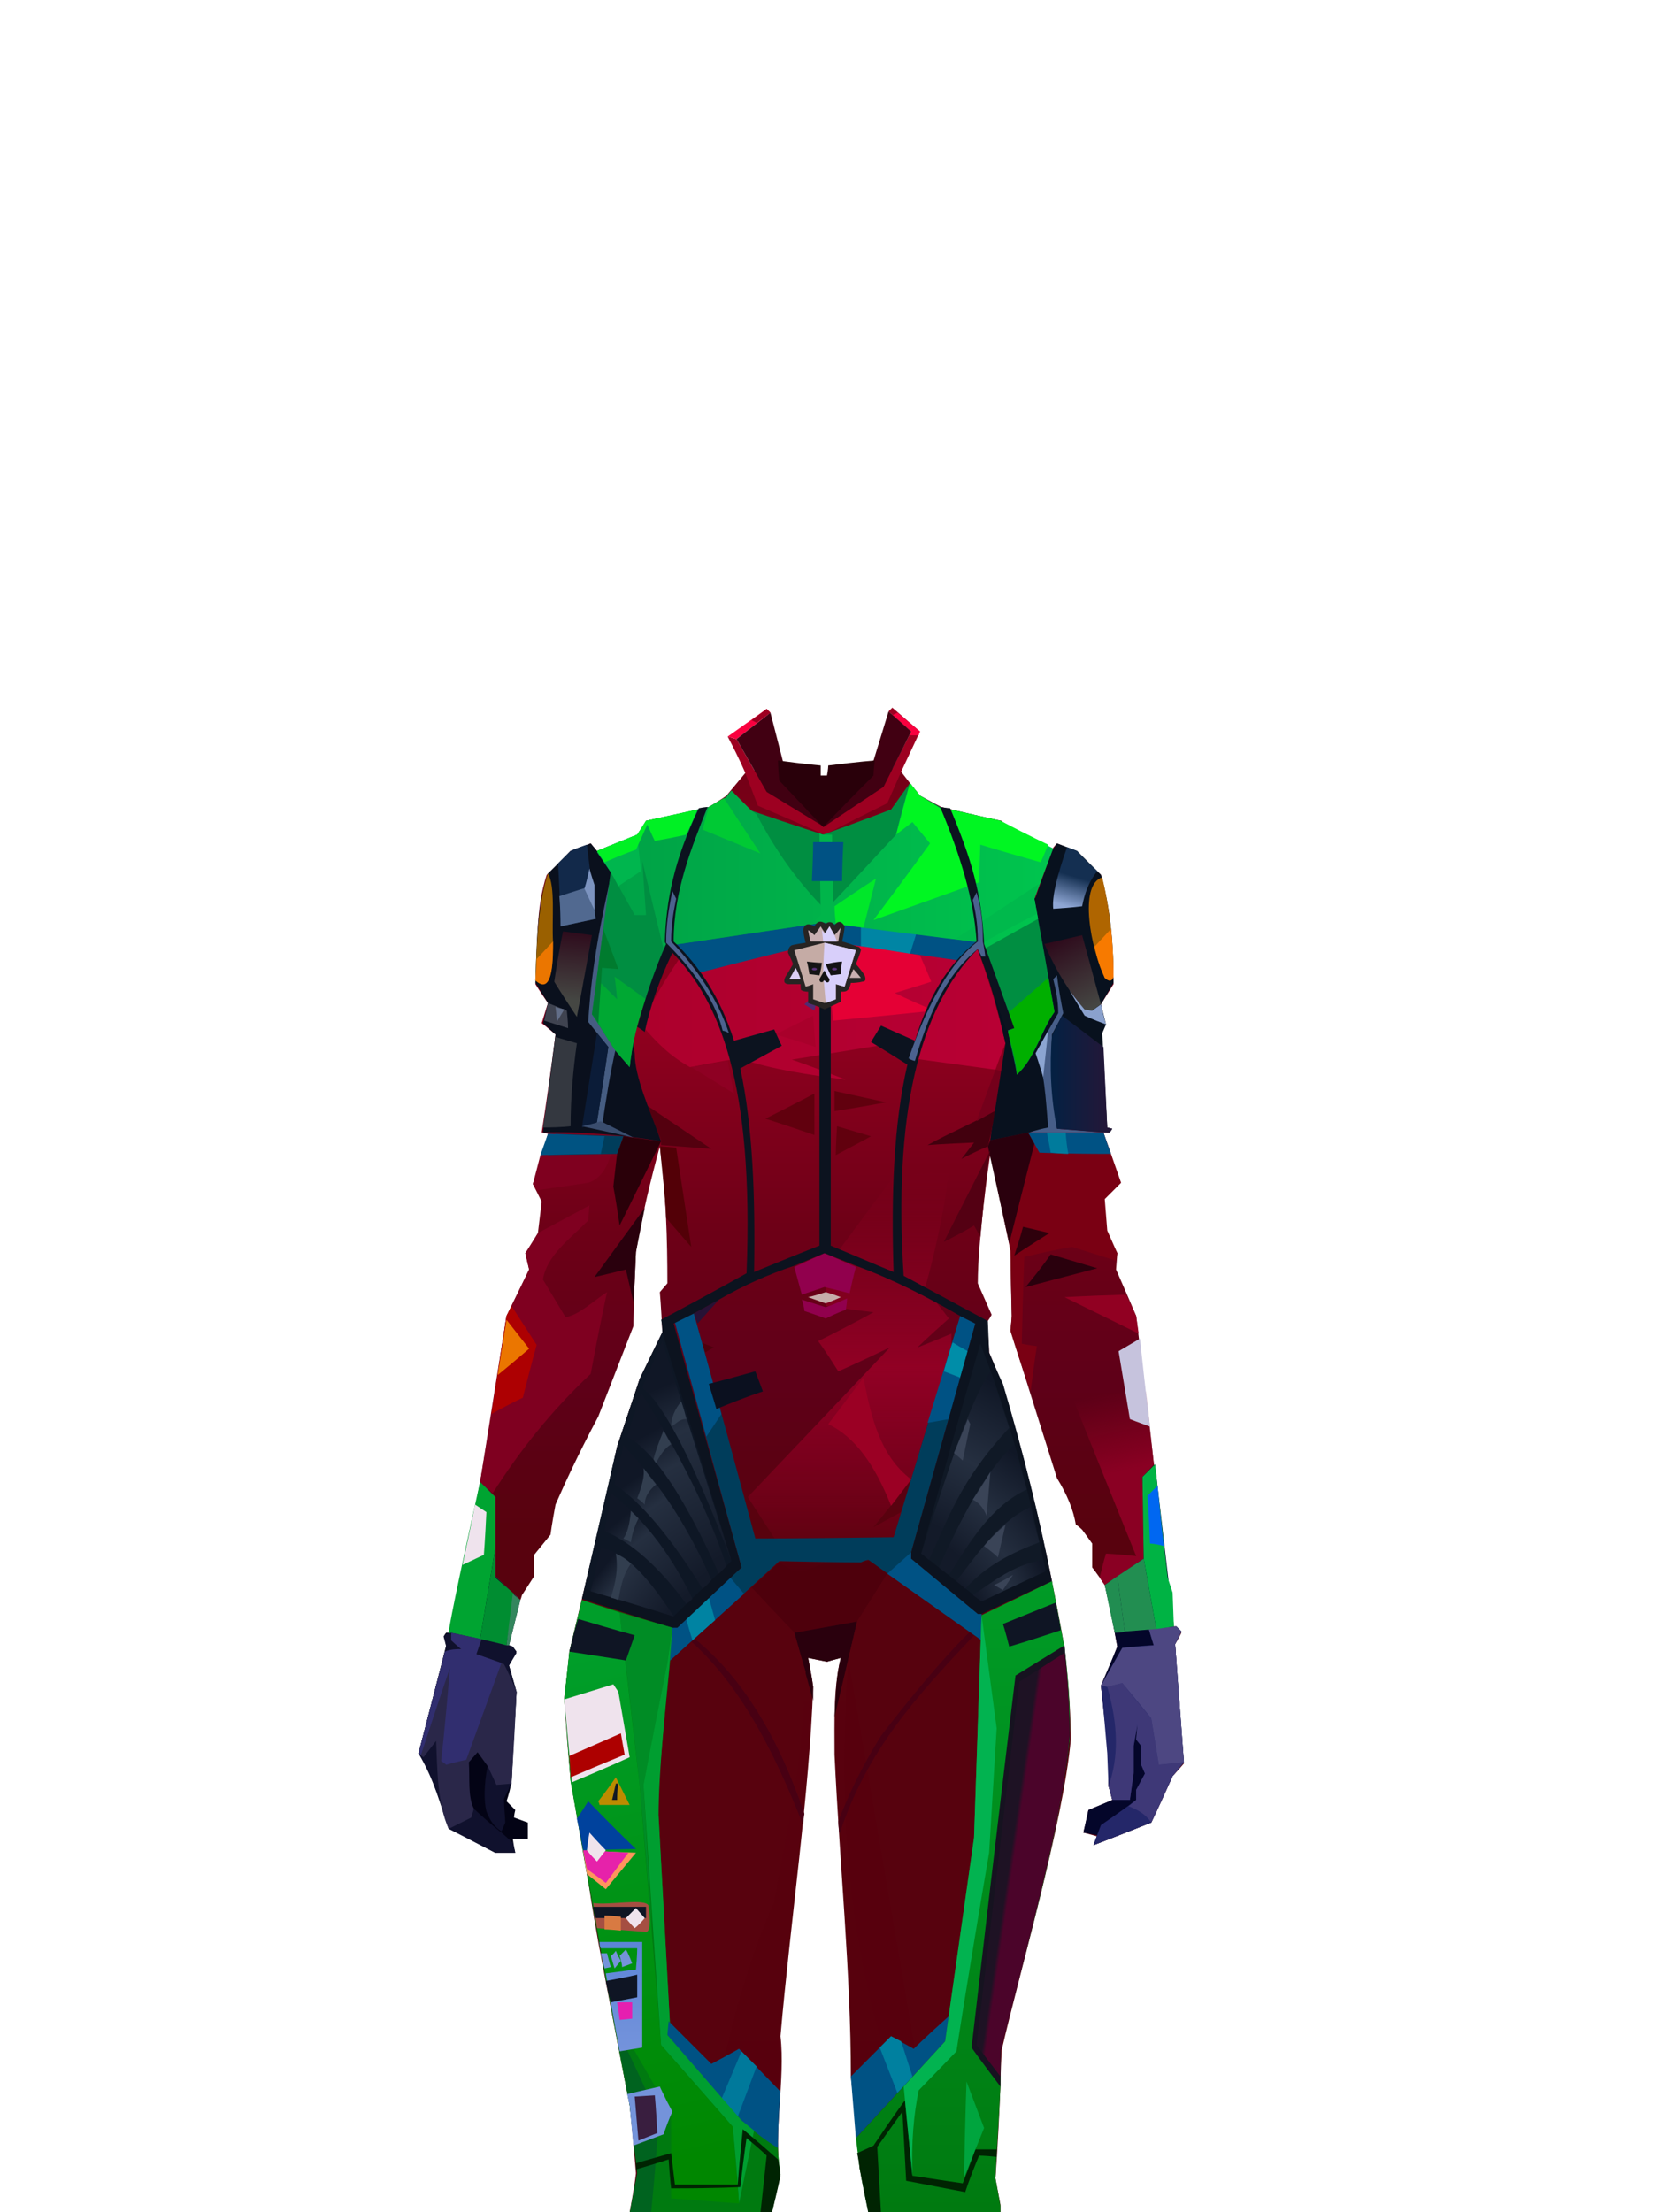 <?xml version="1.0" encoding="UTF-8"?><svg width="1320px" height="1760px" viewBox="0 0 1320 1760" version="1.1" xmlns="http://www.w3.org/2000/svg" xmlns:xlink="http://www.w3.org/1999/xlink"><defs><linearGradient x1="50%" y1="0%" x2="50%" y2="100%" id="id-49425"><stop stop-color="#730016" offset="0%"></stop><stop stop-color="#90001F" offset="18%"></stop><stop stop-color="#6E0017" offset="32%"></stop><stop stop-color="#5E0018" offset="43%"></stop><stop stop-color="#58020E" offset="53%"></stop><stop stop-color="#57000D" offset="100%"></stop></linearGradient><linearGradient x1="100%" y1="50%" x2="0%" y2="50%" id="id-49426"><stop stop-color="#B80034" offset="0%"></stop><stop stop-color="#AD002C" offset="100%"></stop></linearGradient><linearGradient x1="50%" y1="0%" x2="54%" y2="42%" id="id-49427"><stop stop-color="#8A0023" offset="0%" stop-opacity="0"></stop><stop stop-color="#8A0023" offset="100%"></stop></linearGradient><linearGradient x1="50%" y1="0%" x2="50%" y2="100%" id="id-49428"><stop stop-color="#900021" offset="0%" stop-opacity="0"></stop><stop stop-color="#910024" offset="49%"></stop><stop stop-color="#910023" offset="100%" stop-opacity="0"></stop></linearGradient><linearGradient x1="50%" y1="50%" x2="50%" y2="50%" id="id-49429"><stop stop-color="#830048" offset="0%"></stop><stop stop-color="#9E0053" offset="100%"></stop></linearGradient><linearGradient x1="50%" y1="50%" x2="50%" y2="50%" id="id-49430"><stop stop-color="#9E0053" offset="0%"></stop><stop stop-color="#830048" offset="100%"></stop></linearGradient><linearGradient x1="100%" y1="50%" x2="0%" y2="50%" id="id-49431"><stop stop-color="#261637" offset="0%"></stop><stop stop-color="#032143" offset="100%"></stop></linearGradient><linearGradient x1="40%" y1="0%" x2="79%" y2="100%" id="id-49432"><stop stop-color="#2E0B1C" offset="0%"></stop><stop stop-color="#454743" offset="100%"></stop></linearGradient><linearGradient x1="61%" y1="50%" x2="50%" y2="100%" id="id-49433"><stop stop-color="#142F51" offset="0%"></stop><stop stop-color="#8EA6D4" offset="100%"></stop></linearGradient><linearGradient x1="50%" y1="0%" x2="47%" y2="81%" id="id-49434"><stop stop-color="#2E0B1C" offset="0%"></stop><stop stop-color="#454743" offset="100%"></stop></linearGradient><linearGradient x1="100%" y1="50%" x2="0%" y2="50%" id="id-49435"><stop stop-color="#00C54E" offset="0%"></stop><stop stop-color="#00A046" offset="100%"></stop></linearGradient><linearGradient x1="15%" y1="28%" x2="100%" y2="83%" id="id-49436"><stop stop-color="#101726" offset="0%"></stop><stop stop-color="#252F40" offset="28%"></stop><stop stop-color="#131A29" offset="100%"></stop></linearGradient><linearGradient x1="28%" y1="17%" x2="82%" y2="100%" id="id-49437"><stop stop-color="#101726" offset="0%"></stop><stop stop-color="#252F40" offset="28%"></stop><stop stop-color="#131A29" offset="100%"></stop></linearGradient><linearGradient x1="34%" y1="17%" x2="73%" y2="100%" id="id-49438"><stop stop-color="#101726" offset="0%"></stop><stop stop-color="#252F40" offset="28%"></stop><stop stop-color="#131A29" offset="100%"></stop></linearGradient><linearGradient x1="40%" y1="17%" x2="65%" y2="100%" id="id-49439"><stop stop-color="#101726" offset="0%"></stop><stop stop-color="#252F40" offset="28%"></stop><stop stop-color="#131A29" offset="100%"></stop></linearGradient><linearGradient x1="44%" y1="17%" x2="58%" y2="100%" id="id-49440"><stop stop-color="#101726" offset="0%"></stop><stop stop-color="#252F40" offset="28%"></stop><stop stop-color="#131A29" offset="100%"></stop></linearGradient><linearGradient x1="100%" y1="34%" x2="0%" y2="62%" id="id-49441"><stop stop-color="#101726" offset="0%"></stop><stop stop-color="#252F40" offset="53%"></stop><stop stop-color="#131A29" offset="100%"></stop></linearGradient><linearGradient x1="100%" y1="0%" x2="0%" y2="88%" id="id-49442"><stop stop-color="#101726" offset="0%"></stop><stop stop-color="#252F40" offset="53%"></stop><stop stop-color="#131A29" offset="100%"></stop></linearGradient><linearGradient x1="73%" y1="0%" x2="27%" y2="88%" id="id-49443"><stop stop-color="#101726" offset="0%"></stop><stop stop-color="#252F40" offset="53%"></stop><stop stop-color="#131A29" offset="100%"></stop></linearGradient><linearGradient x1="61%" y1="0%" x2="39%" y2="88%" id="id-49444"><stop stop-color="#101726" offset="0%"></stop><stop stop-color="#252F40" offset="53%"></stop><stop stop-color="#131A29" offset="100%"></stop></linearGradient><linearGradient x1="47%" y1="6%" x2="53%" y2="94%" id="id-49445"><stop stop-color="#009E2A" offset="0%"></stop><stop stop-color="#008700" offset="100%"></stop></linearGradient><linearGradient x1="50%" y1="0%" x2="50%" y2="100%" id="id-49446"><stop stop-color="#5C85D8" offset="0%"></stop><stop stop-color="#7493DB" offset="100%"></stop></linearGradient><linearGradient x1="50%" y1="0%" x2="50%" y2="100%" id="id-49447"><stop stop-color="#009B26" offset="0%"></stop><stop stop-color="#007A10" offset="100%"></stop></linearGradient><linearGradient x1="52%" y1="31%" x2="49%" y2="29%" id="id-49448"><stop stop-color="#4B042A" offset="0%"></stop><stop stop-color="#1E1224" offset="100%"></stop></linearGradient></defs><g transform=" translate(333,563)" id="id-49449"><g id="id-49450"><path d=" M 281,1197 C 206,1197 168,1197 168,1197 C 172,1176 173,1166 173,1166 C 170,1130 168,1112 168,1112 C 151,1025 143,982 143,982 C 138,954 136,940 136,940 C 126,882 121,853 121,853 C 117,810 116,788 116,788 C 119,763 120,751 120,751 L 130,709 L 148,634 L 158,588 L 176,534 L 194,497 C 193,476 192,465 192,465 L 198,458 C 198,423 197,387 192,349 C 185,375 178,403 173,433 C 171,472 171,492 171,492 L 143,564 C 127,594 116,618 109,634 C 106,650 105,658 105,658 C 96,669 92,674 92,674 C 92,686 92,691 92,691 L 83,705 C 82,706 82,708 81,710 C 68,698 61,691 61,691 C 61,649 61,628 61,628 C 53,620 49,616 49,616 C 55,580 58,563 58,563 C 66,510 70,484 70,484 C 82,460 88,447 88,447 C 86,439 85,434 85,434 C 92,424 95,418 95,418 C 97,401 98,393 98,393 C 93,383 91,379 91,379 C 99,353 103,339 103,339 C 100,338 98,338 98,338 C 106,286 109,260 109,260 C 102,254 98,251 98,251 C 101,241 103,235 103,235 C 96,225 93,220 93,220 C 95,190 93,160 102,133 C 115,121 121,114 121,114 C 132,110 137,108 137,108 C 140,112 142,114 142,114 C 164,105 175,101 175,101 C 179,94 181,90 181,90 C 215,83 231,79 231,79 C 241,73 245,70 245,70 C 255,58 260,52 260,52 C 280,46 290,43 290,43 L 321,73 C 349,52 362,42 362,42 C 377,48 384,51 384,51 C 394,64 399,70 399,70 C 410,76 416,79 416,79 C 448,87 464,90 464,90 C 468,97 470,101 470,101 C 492,110 503,114 503,114 C 506,110 508,108 508,108 C 518,112 524,115 524,115 C 536,127 543,133 543,133 C 550,161 551,188 553,216 C 553,218 553,220 553,220 C 546,231 543,236 543,236 C 545,247 546,252 546,252 C 539,257 536,259 536,259 C 543,309 547,334 547,334 C 549,335 550,336 550,336 C 549,337 549,338 549,338 L 545,338 C 549,365 551,378 551,378 C 547,386 544,391 544,391 C 546,408 546,416 546,416 C 553,428 556,434 556,434 L 555,447 C 566,472 571,484 571,484 C 586,606 594,679 597,703 C 600,722 601,731 601,731 C 602,731 603,731 603,731 C 605,734 607,736 607,736 C 604,742 602,745 602,745 C 606,808 609,840 609,840 C 603,847 600,850 600,850 C 589,875 583,887 583,887 C 553,899 537,905 537,905 C 539,900 540,898 540,898 C 533,896 529,895 529,895 C 532,883 533,877 533,877 C 546,872 552,869 552,869 C 550,861 549,858 549,858 C 549,841 549,832 549,832 C 545,796 543,778 543,778 C 552,758 556,747 556,747 C 550,714 546,698 546,698 C 540,689 536,684 536,684 C 536,672 536,665 536,665 C 531,658 528,654 528,654 C 525,651 523,650 523,650 C 521,638 516,626 508,613 C 483,534 471,495 471,495 C 472,487 472,484 472,484 C 471,449 471,432 471,432 C 460,380 455,355 455,355 C 454,360 445,424 445,458 C 452,474 456,483 456,483 C 454,487 452,489 452,489 C 454,505 454,513 454,513 C 461,530 465,539 465,539 C 480,589 493,641 504,695 C 511,730 514,748 514,748 C 518,781 519,806 519,821 C 513,887 478,1007 464,1068 C 463,1087 463,1097 463,1097 C 461,1146 459,1170 459,1170 L 463,1191 C 463,1195 463,1197 463,1197 C 394,1198 359,1198 359,1198 C 354,1174 351,1162 351,1162 C 347,1113 344,1089 344,1089 C 344,1007 335,919 331,833 C 331,807 330,780 336,756 C 328,758 325,759 325,759 C 315,757 310,756 310,756 C 313,771 314,779 314,779 C 311,864 296,965 288,1057 C 292,1091 282,1135 288,1167 L 281,1197 Z" fill="url(#id-49425)" id="id-49451"></path><path d=" M 178,253 C 190,267 200,277 216,286 C 242,281 255,279 255,279 C 282,288 310,292 340,296 C 312,285 297,280 297,280 C 359,270 390,265 390,265 C 392,274 393,279 393,279 C 437,285 459,288 459,288 C 464,274 467,267 467,267 C 461,242 454,217 445,193 C 363,178 323,171 323,171 L 208,199 C 191,224 181,243 178,253 Z" fill="url(#id-49426)" id="id-49452"></path><path d=" M 223,211 L 205,188 C 283,176 323,170 323,170 C 403,181 444,186 444,186 C 434,196 429,201 429,201 L 323,186 C 257,202 223,211 223,211 Z" fill="#005284" id="id-49453"></path><path d=" M 352,190 C 352,180 352,174 352,174 C 381,178 396,180 396,180 L 391,196 C 365,192 352,190 352,190 Z" fill="#0085A4" id="id-49454"></path><path d=" M 316,270 C 295,263 284,260 284,260 L 314,245 C 315,261 316,270 316,270 Z" fill="#A9002B" id="id-49455"></path><path d=" M 315,241 C 310,238 307,236 307,236 L 319,225 C 316,236 315,241 315,241 Z" fill="#512A71" id="id-49456"></path><path d=" M 330,249 C 383,244 410,241 410,241 C 389,232 379,227 379,227 C 399,221 408,218 408,218 L 399,197 C 374,193 349,189 323,186 C 328,228 330,249 330,249 Z" fill="#E50035" id="id-49457"></path><path d=" M 276,327 C 302,314 315,307 315,307 L 315,340 C 289,331 276,327 276,327 Z" fill="#61000E" id="id-49458"></path><path d=" M 332,356 C 351,346 360,341 360,341 L 333,333 C 332,348 332,356 332,356 Z" fill="#61000E" id="id-49459"></path><path d=" M 331,321 C 331,310 331,305 331,305 L 372,314 C 345,319 331,321 331,321 Z" fill="#61000E" id="id-49460"></path><path d=" M 193,348 C 219,350 233,351 233,351 L 181,316 L 193,344 C 193,347 193,348 193,348 Z" fill="#54000F" id="id-49461"></path><path d=" M 197,406 C 210,421 217,429 217,429 L 205,350 L 192,349 C 195,379 197,398 197,406 Z" fill="#530007" id="id-49462"></path><path d=" M 49,616 L 61,628 L 61,691 L 81,710 L 72,746 L 75,747 L 78,751 C 74,758 72,762 72,762 C 76,776 78,783 78,783 C 75,831 74,855 74,855 C 72,865 70,870 70,870 C 75,875 77,877 77,877 C 76,881 76,883 76,883 C 84,886 87,887 87,887 C 87,896 87,900 87,900 C 79,900 75,900 75,900 C 76,907 77,911 77,911 C 66,911 61,911 61,911 C 36,898 24,891 24,891 C 17,870 10,846 0,832 C 15,774 22,746 22,746 C 21,741 20,739 20,739 C 21,737 22,736 22,736 L 26,736 L 49,616 Z" fill="#030315" id="id-49463"></path><path d=" M 59,625 C 80,592 105,560 137,530 C 145,487 150,465 150,465 C 139,472 128,483 117,485 C 105,465 99,455 99,455 C 102,436 120,423 135,408 L 136,396 L 95,418 L 85,434 L 88,447 L 70,484 L 49,616 C 56,622 59,625 59,625 Z" fill="#7F0020" id="id-49464"></path><path d=" M 58,562 C 74,553 83,549 83,549 C 90,521 94,507 94,507 L 74,476 L 70,484 L 58,562 Z" fill="#AD0002" id="id-49465"></path><path d=" M 63,531 C 80,517 88,510 88,510 L 70,487 L 63,531 Z" fill="#EB7600" id="id-49466"></path><path d=" M 171,473 C 167,456 165,447 165,447 C 149,451 140,453 140,453 L 180,398 L 173,433 C 172,460 171,473 171,473 Z" fill="#2A000D" id="id-49467"></path><path d=" M 160,412 C 157,391 155,381 155,381 C 157,363 158,355 158,355 L 163,341 L 193,345 C 171,390 160,412 160,412 Z" fill="#2A0009" id="id-49468"></path><path d=" M 94,384 C 121,380 135,378 135,378 C 144,375 150,367 153,355 L 97,356 L 91,379 C 93,382 94,384 94,384 Z" fill="#7F001F" id="id-49469"></path><polygon points="103 356 109 339 163 341 158 355" fill="#003D5B" id="id-49470"></polygon><path d=" M 97,356 C 129,355 145,355 145,355 L 148,341 L 103,339 C 99,350 97,356 97,356 Z" fill="#005382" id="id-49471"></path><path d=" M 542,692 C 545,679 547,673 547,673 C 563,674 571,675 571,675 C 537,591 520,548 520,548 L 579,544 L 585,602 L 576,612 L 577,677 L 546,698 C 543,694 542,692 542,692 Z" fill="url(#id-49427)" id="id-49472"></path><path d=" M 487,544 C 490,520 492,508 492,508 C 484,507 480,506 480,506 C 481,460 482,437 482,437 C 507,431 520,429 520,429 L 555,440 L 556,434 L 548,416 L 546,391 L 559,378 C 550,352 545,338 545,338 C 510,338 492,338 492,338 L 470,426 L 471,432 L 472,484 L 471,496 C 481,528 487,544 487,544 Z" fill="#7A0013" id="id-49473"></path><path d=" M 483,461 C 497,444 503,435 503,435 L 540,446 C 502,456 483,461 483,461 Z" fill="#2A000D" id="id-49474"></path><path d=" M 474,436 C 479,421 481,413 481,413 L 502,418 C 483,430 474,436 474,436 Z" fill="#2E000C" id="id-49475"></path><path d=" M 563,467 C 530,468 514,469 514,469 L 573,498 L 571,484 C 566,473 563,467 563,467 Z" fill="#910022" id="id-49476"></path><path d=" M 582,572 C 571,568 566,566 566,566 C 560,530 557,512 557,512 L 574,502 C 579,549 582,572 582,572 Z" fill="#C6C3DD" id="id-49477"></path><path d=" M 551,355 C 513,355 494,354 494,354 L 485,338 L 545,338 C 549,350 551,355 551,355 Z" fill="#005284" id="id-49478"></path><path d=" M 517,355 C 515,344 515,338 515,338 C 505,338 500,338 500,338 L 503,354 C 512,355 517,355 517,355 Z" fill="#007B9C" id="id-49479"></path><polygon points="470 426 453 349 455 344 485 338 490 347" fill="#2A000D" id="id-49480"></polygon><path d=" M 455,344 C 456,335 457,331 457,331 C 463,319 470,310 473,291 C 469,275 467,267 467,267 C 466,262 465,259 465,259 L 469,257 C 472,269 475,281 476,292 C 481,288 485,282 490,274 L 491,276 C 496,285 500,305 501,335 C 470,341 455,344 455,344 Z" fill="#09101D" id="id-49481"></path><path d=" M 349,727 L 373,689 L 359,678 L 352,680 C 309,680 288,679 288,679 L 265,700 L 299,736 L 349,727 Z" fill="#4E000C" id="id-49482"></path><path d=" M 453,349 C 439,355 432,359 432,359 C 439,350 442,346 442,346 C 417,347 405,348 405,348 C 425,337 449,327 465,317 L 457,331 C 455,340 454,346 453,349 Z" fill="#42000E" id="id-49483"></path><path d=" M 335,431 C 364,392 378,373 378,373 C 407,370 422,369 422,369 C 418,402 411,433 403,462 C 416,478 422,486 422,486 C 405,501 397,509 397,509 C 415,502 424,498 424,498 C 424,506 424,509 424,509 C 402,579 392,614 392,614 C 372,640 362,652 362,652 L 384,640 C 380,653 378,660 378,660 L 301,689 C 292,683 287,680 287,680 C 285,668 284,662 284,662 C 269,639 262,628 262,628 C 337,549 375,509 375,509 C 348,522 334,528 334,528 C 324,512 318,504 318,504 C 348,489 362,481 362,481 C 337,478 324,476 324,476 L 324,435 C 331,432 335,431 335,431 Z" fill="url(#id-49428)" id="id-49484"></path><path d=" M 326,570 L 354,533 C 360,564 367,595 392,614 L 376,635 C 363,602 347,580 326,570 Z" fill="#9B0024" id="id-49485"></path><path d=" M 228,513 C 233,510 235,509 235,509 L 225,505 C 227,510 228,513 228,513 Z" fill="#4F000D" id="id-49486"></path><path d=" M 305,467 C 317,463 323,461 323,461 C 336,464 343,466 343,466 C 346,452 348,445 348,445 C 332,438 323,434 323,434 L 299,445 C 303,460 305,467 305,467 Z" fill="url(#id-49429)" id="id-49487"></path><path d=" M 222,490 L 239,471 L 219,482 C 221,487 222,490 222,490 Z" fill="#271235" id="id-49488"></path><path d=" M 307,480 C 319,484 324,486 324,486 C 334,481 340,479 340,479 C 341,473 341,470 341,470 C 330,475 324,477 324,477 L 305,471 C 307,477 307,480 307,480 Z" fill="url(#id-49430)" id="id-49489"></path><path d=" M 336,469 C 328,466 324,465 324,465 C 315,468 310,469 310,469 L 324,474 C 332,471 336,469 336,469 Z" fill="#C6ADAA" id="id-49490"></path><path d=" M 217,286 C 240,300 251,307 251,307 L 246,281 C 227,284 217,286 217,286 Z" fill="#8E0023" id="id-49491"></path><path d=" M 455,352 C 430,401 418,425 418,425 C 434,417 442,412 442,412 L 447,421 C 451,378 454,355 455,352 Z" fill="#540013" id="id-49492"></path><path d=" M 246,23 C 256,42 260,52 260,52 L 270,78 C 305,93 323,101 323,101 L 373,76 L 384,51 L 399,19 L 377,0 C 375,2 374,3 374,3 C 386,14 392,19 392,19 C 377,48 370,63 370,63 C 338,84 322,95 323,95 C 292,76 277,67 277,67 C 261,39 253,25 253,25" fill="#9D0021" id="id-49493"></path><path d=" M 473,291 C 464,289 459,288 459,288 L 444,329 L 465,317 C 469,309 472,301 473,291 Z" fill="#74001B" id="id-49494"></path><polygon points="246 23 253 25 280 4 277 1" fill="#F9003F" id="id-49495"></polygon><polygon points="269 12 280 4 277 1 265 10" fill="#9D0021" id="id-49495"></polygon><path d=" M 377,6 L 381,4 C 393,14 399,19 399,19 C 398,21 398,22 398,22 L 391,22 L 392,19 C 382,10 377,6 377,6 Z" fill="#F9003F" id="id-49497"></path><path d=" M 290,43 L 288,58 L 323,95 L 277,67 L 253,25 L 280,4 C 287,31 290,43 290,43 Z" fill="#410012" id="id-49498"></path><path d=" M 314,779 C 314,786 314,790 314,790 C 304,754 299,736 299,736 C 333,730 349,727 349,727 L 331,803 C 332,786 332,771 336,756 L 325,759 L 310,756 C 313,771 314,779 314,779 Z" fill="#2A000D" id="id-49499"></path><path d=" M 244,1072 L 233,1079 L 200,1046 C 193,934 190,879 190,879 L 200,759 L 265,700 C 287,724 299,736 299,736 C 305,757 308,767 308,767 C 305,851 292,895 283,950 C 267,986 254,1027 244,1072 Z" fill="#58020E" id="id-49500"></path><path d=" M 220,741 C 257,771 286,818 307,880 C 306,886 306,889 306,889 C 282,828 255,777 217,743 C 219,742 220,741 220,741 Z" fill="#480013" id="id-49501"></path><path d=" M 395,1067 L 342,757 L 349,727 L 373,689 L 448,742 L 443,899 L 422,1041 C 404,1058 395,1067 395,1067 Z" fill="#57020E" id="id-49502"></path><path d=" M 395,1067 C 383,1060 377,1056 377,1056 L 369,1064 C 340,965 334,863 342,757 L 395,1067 Z" fill="#57000D" id="id-49503"></path><polygon points="374 3 392 19 370 63 322 95 359 52" fill="#410012" id="id-49504"></polygon><path d=" M 334,886 C 342,865 353,842 368,818 C 414,758 438,736 438,736 C 441,737 442,738 442,738 C 396,787 357,829 335,896 C 334,890 334,886 334,886 Z" fill="#480013" id="id-49505"></path><path d=" M 286,42 C 308,45 320,46 320,46 C 320,51 320,54 320,54 C 323,54 325,54 325,54 C 326,49 326,46 326,46 C 350,43 363,42 363,42 C 362,50 362,54 362,54 C 335,81 322,95 322,95 L 287,58 C 286,47 286,42 286,42 Z" fill="#29000A" id="id-49506"></path></g><g transform=" translate(445,108)" id="id-49507"><path d=" M 10,236 C 25,233 41,230 56,226 L 105,230 L 107,227 L 103,226 L 99,151 L 102,144 L 98,128 L 108,111 C 108,82 106,53 98,25 L 79,6 L 63,0 L 59,6 L 46,43 L 0,84 C 9,107 16,132 22,159 C 14,210 10,236 10,236 Z" fill="#08111E" id="id-49508"></path><path d=" M 41,230 C 50,230 70,230 101,230 L 63,227 C 59,195 58,170 59,152 C 65,141 68,135 68,135 C 64,115 63,105 63,105 C 61,107 60,108 60,108 C 62,116 64,125 64,135 C 52,156 46,167 46,167 C 53,179 54,203 56,226 C 46,228 41,230 41,230 Z" fill="#475E88" id="id-49509"></path><path d=" M 52,186 L 56,149 L 46,167 C 50,179 52,186 52,186 Z" fill="#8CA5D2" id="id-49510"></path><path d=" M 100,162 L 67,137 L 59,153 C 57,177 58,202 63,227 C 87,229 99,230 101,230 C 103,230 105,230 105,230 L 107,227 L 103,226 C 101,183 100,162 100,162 Z" fill="url(#id-49431)" id="id-49511"></path><path d=" M 102,144 C 91,140 85,137 85,137 C 77,124 73,117 73,117 C 81,127 85,132 85,132 L 91,133 L 98,128 C 100,138 102,144 102,144 Z" fill="#8AA1CD" id="id-49512"></path><path d=" M 85,132 C 89,133 91,133 91,133 C 96,129 98,128 98,128 C 88,91 83,73 83,73 L 53,80 C 63,103 74,120 85,132 Z" fill="url(#id-49432)" id="id-49513"></path><path d=" M 108,106 C 106,111 104,109 101,107 C 90,84 80,33 99,27 C 105,52 108,79 108,106 Z" fill="#AF6500" id="id-49514"></path><path d=" M 106,68 L 93,82 C 95,92 97,98 101,107 C 104,110 107,110 108,106 C 108,91 107,79 106,68 Z" fill="#F77A00" id="id-49515"></path><path d=" M 60,52 C 76,51 83,50 83,50 C 85,40 88,31 95,22 C 84,12 79,6 79,6 L 71,3 C 63,26 59,42 60,52 Z" fill="url(#id-49433)" id="id-49516"></path></g><g transform=" translate(93,108)" id="id-49517"><path d=" M 100,237 C 71,232 34,229 6,230 L 16,152 L 6,143 L 10,127 L 0,111 C 1,81 1,50 10,24 L 28,6 C 39,2 44,0 44,0 L 49,6 C 57,16 61,22 61,22 L 79,167 C 79,186 91,212 100,237 Z" fill="#0A101D" id="id-49518"></path><path d=" M 6,226 C 21,226 28,225 28,225 C 28,202 30,180 33,159 L 16,154 C 10,202 6,226 6,226 Z" fill="#343840" id="id-49519"></path><path d=" M 48,225 C 51,225 53,225 53,225 C 56,205 59,185 64,163 L 51,143 C 58,62 61,22 61,22 C 53,58 45,94 42,142 L 58,162 C 53,196 50,217 48,225 Z" fill="#465D82" id="id-49520"></path><path d=" M 37,226 L 49,151 C 55,158 58,162 58,162 L 49,222 C 41,225 37,226 37,226 Z" fill="#0B1C38" id="id-49521"></path><path d=" M 37,225 C 47,223 52,221 52,221 L 78,234 C 51,228 37,225 37,225 Z" fill="#3A4D6E" id="id-49522"></path><path d=" M 10,127 C 20,131 25,133 25,133 C 26,142 26,147 26,147 L 7,141 C 9,132 10,127 10,127 Z" fill="#3F4350" id="id-49523"></path><path d=" M 16,130 C 17,138 17,142 17,142 L 23,132 C 18,131 16,130 16,130 Z" fill="#626E88" id="id-49524"></path><path d=" M 33,138 C 21,120 15,110 15,110 C 19,83 22,70 22,70 L 45,73 C 37,117 33,138 33,138 Z" fill="url(#id-49434)" id="id-49525"></path><path d=" M 20,66 C 38,62 48,60 48,60 L 41,1 C 32,4 28,6 28,6 L 18,16 C 20,49 20,66 20,66 Z" fill="#12294A" id="id-49526"></path><path d=" M 19,42 L 44,34 L 48,60 L 20,66 C 20,50 19,42 19,42 Z" fill="#516990" id="id-49527"></path><path d=" M 43,20 C 41,30 39,36 39,36 C 44,47 47,53 47,53 L 47,33 C 44,24 43,20 43,20 Z" fill="#7C93BF" id="id-49528"></path><path d=" M 0,109 C 10,117 14,108 14,78 C 13,61 16,34 10,24 C 4,41 1,69 0,109 Z" fill="#9A6000" id="id-49529"></path><path d=" M 1,92 L 14,78 C 14,87 15,123 0,109 C 1,98 1,92 1,92 Z" fill="#EB7600" id="id-49530"></path></g><g transform=" translate(138,60)" id="id-49531"><path d=" M 30,226 C 22,217 18,212 18,212 L 0,184 L 15,70 L 4,54 L 36,41 L 43,30 L 93,19 C 102,14 107,11 107,11 C 109,8 111,6 111,6 C 121,17 127,22 127,22 C 165,35 184,41 184,41 C 220,28 238,21 238,21 L 253,0 L 261,10 L 277,19 L 325,30 C 352,45 366,52 366,52 C 357,79 352,92 352,92 C 363,152 368,182 368,182 C 357,198 352,220 338,232 C 337,223 333,209 331,197 C 317,150 311,127 311,127 C 226,116 184,111 184,111 L 63,129 C 48,157 34,186 30,226 Z" fill="#008E41" id="id-49532"></path><path d=" M 30,226 L 18,212 C 9,198 5,191 5,191 C 6,170 7,159 7,159 C 16,168 20,172 20,172 C 19,160 18,154 18,154 L 43,172 C 36,190 32,208 30,226 Z" fill="#00A833" id="id-49533"></path><path d=" M 5,191 C 2,186 0,184 0,184 C 6,139 9,116 9,116 C 17,137 21,148 21,148 L 8,147 L 5,191 Z" fill="#007B2E" id="id-49534"></path><path d=" M 34,105 C 40,105 43,105 43,105 C 41,77 40,62 40,62 L 57,132 L 63,129 L 184,111 C 268,122 311,127 311,127 C 311,130 312,132 312,132 L 355,108 L 352,92 L 367,52 L 325,31 L 277,20 L 261,10 C 255,3 253,0 253,0 C 245,27 242,41 242,41 C 205,81 186,101 186,101 C 167,82 149,59 131,25 L 127,22 L 111,6 L 107,11 L 92,20 L 43,31 L 36,41 L 4,55 L 15,71 C 28,94 34,105 34,105 Z" fill="url(#id-49435)" id="id-49535"></path><path d=" M 354,104 C 325,119 311,127 311,127 C 296,125 289,124 289,124 L 356,80 L 352,92 C 353,100 354,104 354,104 Z" fill="#00B94C" id="id-49536"></path><path d=" M 4,54 C 11,65 15,71 15,71 C 19,78 21,82 21,82 L 39,70 L 36,41 L 4,54 Z" fill="#00B64E" id="id-49537"></path><path d=" M 10,63 C 26,56 35,53 35,53 C 41,40 44,33 44,33 C 48,42 50,46 50,46 C 67,43 75,41 75,41 C 78,35 81,28 84,21 L 43,30 L 36,41 L 4,54 C 8,60 10,63 10,63 Z" fill="#00F024" id="id-49538"></path><path d=" M 88,37 C 91,25 93,19 93,19 C 101,14 105,12 105,12 L 134,56 L 88,37 Z" fill="#00C934" id="id-49539"></path><path d=" M 177,110 C 180,107 182,105 182,105 L 181,40 C 183,41 184,41 184,41 C 189,41 191,41 191,41 L 192,96 L 193,98 L 194,112 L 184,110 C 180,110 177,110 177,110 Z" fill="#00B54A" id="id-49540"></path><path d=" M 331,183 C 334,191 335,195 335,195 L 331,198 C 334,210 338,223 338,232 C 353,218 357,197 368,182 L 363,155 L 331,183 Z" fill="#00AF00" id="id-49541"></path><path d=" M 224,109 C 254,69 269,48 269,48 L 255,31 L 242,41 L 253,0 L 261,10 L 277,20 L 285,21 L 325,30 C 350,43 363,49 363,49 C 359,59 357,63 357,63 C 325,54 309,49 309,49 L 308,79 C 252,99 224,109 224,109 Z" fill="#00F622" id="id-49542"></path><path d=" M 194,112 C 193,103 193,98 193,98 C 215,83 226,76 226,76 L 216,115 C 202,113 194,112 194,112 Z" fill="#00E72A" id="id-49543"></path><path d=" M 176,47 C 192,47 200,47 200,47 C 199,68 199,78 199,78 L 175,78 C 176,57 176,47 176,47 Z" fill="#005284" id="id-49544"></path></g><g transform=" translate(0,616)" id="id-49545"><path d=" M 24,121 C 41,124 49,125 49,125 L 61,53 L 61,12 L 49,0 C 31,81 23,121 24,121 Z" fill="#00A431" id="id-49546"></path><path d=" M 45,18 C 51,22 54,24 54,24 C 53,46 52,58 52,58 L 35,66 C 42,34 45,18 45,18 Z" fill="#EFE3ED" id="id-49547"></path><path d=" M 26,120 L 72,130 L 75,131 L 78,136 L 72,146 L 78,167 C 75,216 74,240 74,240 C 70,248 68,252 68,252 C 68,260 69,266 69,271 C 67,276 66,278 66,278 C 61,275 57,270 54,262 C 52,254 52,241 55,226 C 50,218 47,215 47,215 C 42,220 40,223 40,223 C 40,237 39,251 44,260 C 58,273 66,279 66,279 L 75,287 L 77,295 L 61,295 L 24,276 C 17,256 13,238 0,216 L 22,131 L 20,123 L 22,121 L 26,120 Z" fill="#10112D" id="id-49548"></path><path d=" M 26,122 C 26,125 26,126 26,126 C 31,131 34,133 34,133 C 30,134 26,133 21,135 C 7,189 0,216 0,216 C 2,218 4,219 4,219 L 14,206 C 15,230 15,256 24,276 L 42,267 L 44,260 C 39,250 41,235 40,223 L 47,215 C 52,222 55,226 55,226 L 62,241 L 74,240 C 77,192 78,167 78,167 C 72,152 68,145 68,145 C 54,140 46,137 46,137 L 50,126 C 34,123 26,122 26,122 Z" fill="#2A2749" id="id-49549"></path><path d=" M 0,216 C 1,217 2,217 2,217 C 17,171 25,148 25,148 C 21,197 18,222 18,222 C 21,224 22,225 22,225 C 33,222 38,221 38,221 L 66,144 L 46,137 L 50,125 L 26,120 L 26,126 L 34,133 C 30,133 26,133 21,135 C 7,189 0,216 0,216 Z" fill="#312E6F" id="id-49550"></path><path d=" M 49,125 C 63,128 70,130 70,130 L 76,89 L 61,76 L 61,53 C 53,101 49,125 49,125 Z" fill="#008D31" id="id-49551"></path><polygon points="70 130 72 130 81 94 75 89" fill="#33865D" id="id-49552"></polygon></g><g transform=" translate(529,602)" id="id-49553"><path d=" M 74,129 L 78,133 L 73,143 L 80,237 L 71,248 L 54,285 L 8,303 L 11,295 L 0,293 L 4,275 L 23,267 L 20,256 L 20,231 L 14,176 C 23,155 27,145 27,145 C 21,112 17,96 17,96 C 38,82 48,75 48,75 C 48,31 47,10 47,10 L 57,0 L 72,129 L 74,129 Z" fill="#04062A" id="id-49554"></path><path d=" M 8,303 C 12,292 14,287 14,287 C 33,274 42,267 42,267 C 42,261 42,259 42,259 C 47,250 49,246 49,246 C 47,241 46,239 46,239 C 46,229 46,224 46,224 C 44,221 42,219 42,219 C 43,211 43,207 43,207 C 41,218 40,224 40,224 C 40,238 40,245 40,245 C 38,260 37,267 37,267 L 23,266 L 20,256 L 19,230 C 16,194 14,176 14,176 C 25,156 31,146 31,146 C 47,144 56,144 56,144 L 52,131 L 74,129 L 78,133 L 73,143 L 80,237 L 71,248 L 54,285 C 24,297 8,303 8,303 Z" fill="#242769" id="id-49555"></path><path d=" M 37,267 L 23,267 C 21,259 20,256 20,256 C 28,234 28,208 19,177 C 27,175 31,174 31,174 C 46,193 54,202 54,202 L 60,239 L 80,237 L 71,248 C 60,273 54,285 54,285 C 50,279 44,275 36,272 L 42,267 L 42,259 L 49,246 L 46,239 L 46,224 L 42,219 L 43,207 L 40,224 L 40,246 L 37,267 Z" fill="#3E3877" id="id-49556"></path><polygon points="60 239 80 237 73 143 78 133 74 129 52 131 56 144 31 146 14 176 19 177 31 174 54 202" fill="#4D4782" id="id-49557"></polygon><path d=" M 25,134 C 31,134 33,133 33,133 L 27,89 L 17,96 C 22,121 25,134 25,134 Z" fill="#218D51" id="id-49558"></path><path d=" M 33,133 L 58,131 L 48,75 L 27,89 C 31,119 33,133 33,133 Z" fill="#228E51" id="id-49559"></path><polygon points="58 131 72 129 71 102 67 90 57 0 47 10 48 75" fill="#00B344" id="id-49560"></polygon><path d=" M 64,65 C 57,63 53,63 53,63 C 52,37 51,25 51,25 L 59,17 C 62,49 64,65 64,65 Z" fill="#0067F1" id="id-49561"></path></g><g transform=" translate(198,482)" id="id-49562"><path d=" M 0,278 C 60,224 89,197 89,197 C 132,198 154,198 154,198 C 158,196 160,196 160,196 C 220,239 250,260 250,260 C 250,246 250,239 250,239 C 248,239 247,239 247,239 C 212,210 194,195 194,195 C 194,191 194,190 194,190 C 228,69 245,8 245,8 C 237,4 233,2 233,2 C 198,119 180,178 180,178 C 107,179 70,179 70,179 C 38,60 21,0 21,0 C 11,5 6,7 6,7 C 41,137 59,202 59,202 C 25,233 8,249 8,249 L 3,250 C 1,268 0,278 0,278 Z" fill="#003D5B" id="id-49563"></path><path d=" M 8,249 L 3,250 C 1,268 0,278 0,278 C 41,241 61,223 61,223 L 50,210 L 8,249 Z" fill="#005284" id="id-49564"></path><path d=" M 15,243 C 18,254 20,260 20,260 C 32,249 38,244 38,244 L 33,226 C 21,237 15,243 15,243 Z" fill="#0083A2" id="id-49565"></path><polygon points="175 207 194 190 194 195 247 239 250 239 250 260" fill="#005284" id="id-49566"></polygon><path d=" M 207,87 L 224,84 L 245,8 L 233,2 C 216,58 207,87 207,87 Z" fill="#005284" id="id-49567"></path><path d=" M 227,23 C 235,28 239,30 239,30 C 235,44 233,51 233,51 L 220,46 C 224,31 227,23 227,23 Z" fill="#008DA8" id="id-49568"></path><path d=" M 43,80 L 31,98 L 6,7 L 21,0 C 36,53 43,80 43,80 Z" fill="#005284" id="id-49569"></path><path d=" M 33,56 C 37,69 39,76 39,76 C 63,66 76,62 76,62 L 70,46 C 45,53 33,56 33,56 Z" fill="#0B101F" id="id-49570"></path></g><g transform=" translate(130,79)" id="id-49571"><path d=" M 265,186 C 275,153 290,126 314,107 C 312,74 301,38 285,0 C 291,1 293,1 293,1 C 310,42 318,68 320,109 C 336,153 344,176 344,176 L 338,178 C 323,135 315,113 315,113 C 267,161 248,247 256,373 L 323,409 L 324,434 C 331,451 335,459 335,459 C 351,513 364,565 374,616 L 318,642 L 315,642 L 262,598 L 262,593 L 313,411 L 301,405 C 275,390 248,376 218,365 L 193,355 L 169,365 C 148,372 128,381 109,392 L 89,403 L 73,411 L 127,605 L 76,653 C 73,653 71,653 71,653 L 0,630 L 28,509 L 46,455 C 58,430 64,418 64,418 C 64,411 63,408 63,408 C 108,384 131,371 131,371 C 137,219 109,154 72,116 C 61,139 54,160 50,179 C 46,176 44,175 44,175 C 51,150 58,129 67,109 C 66,108 66,107 66,107 C 67,75 73,43 93,1 C 98,0 100,0 100,0 C 87,33 73,67 73,107 C 93,126 110,151 121,186 C 142,180 153,177 153,177 C 157,186 159,190 159,190 C 137,202 126,208 126,208 C 136,254 138,310 137,370 C 171,356 189,349 189,349 C 189,222 189,159 189,159 C 195,159 198,159 198,159 C 198,286 198,349 198,349 C 231,363 248,370 248,370 C 246,309 248,252 259,205 C 240,193 230,187 230,187 L 238,174 L 265,186 Z" fill="#0C131F" id="id-49554"></path><path d=" M 260,200 C 263,202 265,202 265,202 C 275,168 288,135 315,113 C 317,117 318,119 318,119 L 321,119 C 320,111 319,107 319,107 C 319,90 317,78 314,68 C 312,72 311,74 311,74 C 313,83 315,92 315,107 C 294,123 276,154 260,200 Z" fill="#4B628F" id="id-49573"></path><path d=" M 117,180 C 114,178 112,178 112,178 C 107,157 92,133 67,108 C 67,94 69,81 72,67 C 74,71 75,73 75,73 C 73,83 71,93 71,107 C 92,129 108,153 117,180 Z" fill="#4C628E" id="id-49574"></path><path d=" M 119,600 C 88,629 73,644 73,644 L 2,622 L 28,509 L 46,455 L 64,418 C 91,506 109,567 119,600 Z" fill="#0E1725" id="id-49575"></path><path d=" M 73,644 C 50,608 31,591 15,590 L 7,624 C 51,637 73,644 73,644 Z" fill="url(#id-49436)" id="id-49576"></path><path d=" M 83,634 C 61,604 39,585 18,576 C 22,556 23,546 23,546 C 46,564 68,589 88,630 C 85,633 83,634 83,634 Z" fill="url(#id-49437)" id="id-49577"></path><path d=" M 96,622 C 70,580 47,553 26,539 C 31,518 33,508 33,508 C 57,533 81,565 103,615 C 99,620 96,622 96,622 Z" fill="url(#id-49438)" id="id-49578"></path><path d=" M 109,610 C 82,550 58,513 36,501 C 43,478 47,466 47,466 C 78,515 101,561 115,604 C 111,608 109,610 109,610 Z" fill="url(#id-49439)" id="id-49579"></path><path d=" M 119,600 C 89,521 65,475 48,462 L 64,425 C 101,542 119,600 119,600 Z" fill="url(#id-49440)" id="id-49580"></path><path d=" M 79,473 C 74,479 71,486 71,493 C 75,491 77,487 83,487 C 81,478 79,473 79,473 Z" fill="#323E4F" id="id-49581"></path><path d=" M 65,496 C 61,506 58,514 57,519 C 58,521 59,522 59,522 C 62,516 66,510 71,507 C 67,500 65,496 65,496 Z" fill="#323E4F" id="id-49582"></path><path d=" M 50,555 C 46,551 44,550 44,550 C 48,540 50,532 49,526 L 59,539 C 53,544 50,549 50,555 Z" fill="#323E4F" id="id-49583"></path><path d=" M 33,582 C 37,584 39,585 39,585 C 40,577 43,570 45,566 L 39,560 C 38,571 36,578 33,582 Z" fill="#323E4F" id="id-49584"></path><path d=" M 27,594 C 29,606 27,617 23,629 C 27,630 29,631 29,631 C 31,621 32,612 39,602 C 35,598 31,596 27,594 Z" fill="#323E4F" id="id-49585"></path><path d=" M 270,594 C 302,619 318,632 318,632 C 352,616 369,608 369,608 C 352,525 334,471 317,427 C 285,538 270,594 270,594 Z" fill="#101926" id="id-49586"></path><path d=" M 311,627 C 328,616 343,603 367,599 L 369,608 L 318,632 C 314,629 311,627 311,627 Z" fill="url(#id-49441)" id="id-49587"></path><path d=" M 298,616 C 316,592 334,567 357,557 C 361,575 364,585 364,585 C 343,593 322,603 305,622 C 301,618 298,616 298,616 Z" fill="url(#id-49442)" id="id-49588"></path><path d=" M 292,611 C 309,584 326,556 354,543 C 347,519 344,507 344,507 C 319,531 301,568 284,605 C 289,609 292,611 292,611 Z" fill="url(#id-49443)" id="id-49589"></path><path d=" M 276,599 C 292,566 300,537 340,494 L 325,449 C 308,474 289,535 270,594 C 274,597 276,599 276,599 Z" fill="url(#id-49444)" id="id-49590"></path><path d=" M 296,514 C 301,518 303,520 303,520 C 307,500 309,491 309,491 L 307,487 C 300,505 296,514 296,514 Z" fill="#3A4457" id="id-49591"></path><path d=" M 311,551 C 317,554 320,559 322,564 L 325,529 C 316,544 311,551 311,551 Z" fill="#3A4457" id="id-49592"></path><path d=" M 320,588 C 324,591 328,594 331,597 L 337,571 C 330,577 324,583 320,588 Z" fill="#3A4457" id="id-49593"></path><path d=" M 328,619 C 333,622 335,623 335,623 L 343,611 C 333,617 328,619 328,619 Z" fill="#3A4457" id="id-49594"></path></g><g transform=" translate(291,170)" id="id-49595"><path d=" M 7,34 C 3,41 1,44 1,44 C -1,48 0,50 4,50 C 10,50 13,50 13,50 C 13,53 13,55 14,55 C 16,56 19,56 19,56 C 19,62 19,65 19,65 C 28,68 32,70 32,70 C 41,66 45,64 45,64 C 45,58 45,56 45,56 C 47,56 49,56 50,55 C 52,54 53,49 53,49 C 59,49 62,48 62,48 C 65,48 65,46 64,43 C 60,37 57,34 57,34 C 60,27 61,23 61,23 C 61,22 60,20 58,20 C 50,17 46,16 46,16 C 48,8 48,4 48,4 C 46,0 43,-1 40,3 C 38,0 35,0 33,2 C 29,-1 26,0 24,4 C 19,1 16,2 15,7 C 16,14 17,17 17,17 C 10,18 6,19 6,19 C 4,20 3,22 3,25 C 6,31 7,34 7,34 Z" fill="#272423" id="id-49596"></path><path d=" M 19,7 C 20,13 21,16 21,16 C 35,16 43,16 43,16 C 44,9 45,5 45,5 C 42,9 40,11 40,11 C 37,6 36,4 36,4 C 34,8 33,10 33,10 C 30,6 29,4 29,4 L 24,11 C 21,8 19,7 19,7 Z" fill="#C8AFB1" id="id-49597"></path><path d=" M 30,7 L 31,16 C 39,16 42,16 42,16 L 40,11 L 36,4 L 32,10 C 31,8 30,7 30,7 Z" fill="#D8D0FA" id="id-49598"></path><path d=" M 8,23 C 14,42 17,52 17,52 C 21,51 23,50 23,50 C 23,58 23,62 23,62 C 29,64 32,65 32,65 C 38,63 41,62 41,62 C 41,54 41,50 41,50 C 45,51 48,52 48,52 C 54,33 57,23 57,23 L 32,17 C 16,21 8,23 8,23 Z" fill="#C5ABA5" id="id-49599"></path><path d=" M 32,17 C 31,33 31,42 31,42 L 33,65 L 41,62 L 41,50 L 48,52 L 57,23 C 40,19 32,17 32,17 Z" fill="#D8CFFA" id="id-49600"></path><path d=" M 33,34 C 42,32 46,32 46,32 C 45,38 45,42 45,42 L 37,43 C 34,37 33,34 33,34 Z" fill="#141314" id="id-49601"></path><path d=" M 18,32 C 26,33 30,33 30,33 C 29,40 28,43 28,43 L 20,42 C 19,35 18,32 18,32 Z" fill="#151515" id="id-49602"></path><ellipse cx="24" cy="38" fill="#5B337C" id="id-49603" rx="2" ry="1"></ellipse><ellipse cx="40" cy="38" fill="#5B337C" id="id-49604" rx="2" ry="1"></ellipse><path d=" M 55,38 C 53,43 52,45 52,45 L 61,45 C 57,40 55,38 55,38 Z" fill="#CAB1B1" id="id-49605"></path><path d=" M 9,37 C 6,43 4,46 4,46 L 13,46 C 11,40 9,37 9,37 Z" fill="#DACEF5" id="id-49606"></path><path d=" M 32,39 C 29,44 28,46 28,46 C 28,48 29,49 31,48 C 31,47 32,47 32,47 C 33,48 33,48 33,48 C 34,49 36,49 36,46 C 33,42 32,39 32,39 Z" fill="#131313" id="id-49607"></path></g><g transform=" translate(116,710)" id="id-49608"><path d=" M 170,436 C 170,442 171,449 172,457 L 165,488 L 52,488 L 58,456 L 52,402 C 35,316 20,230 5,144 L 0,78 L 4,41 L 14,0 C 62,15 86,22 86,22 C 84,41 84,51 84,51 C 76,129 73,169 75,172 L 84,336 L 170,436 Z" fill="#007A10" id="id-49609"></path><path d=" M 170,436 C 157,428 148,420 141,414 C 118,389 82,346 82,346 C 82,339 83,335 83,335 C 106,358 117,369 117,369 C 132,361 139,357 139,357 L 172,391 C 170,415 170,430 170,436 Z" fill="#005284" id="id-49610"></path><path d=" M 125,397 C 136,371 141,359 141,359 C 149,367 153,371 153,371 L 138,411 C 130,401 125,397 125,397 Z" fill="#00799B" id="id-49611"></path><path d=" M 44,10 C 55,102 60,148 60,148 C 67,227 70,266 70,266 L 63,147 L 82,50 L 86,22 C 58,14 44,10 44,10 Z" fill="#008C25" id="id-49612"></path><path d=" M 86,22 L 82,50 C 69,115 63,147 63,147 C 72,285 77,354 77,354 C 115,397 134,419 134,419 C 138,460 139,480 139,480 L 151,422 L 141,414 L 82,346 L 83,335 L 84,336 L 75,172 C 75,137 80,91 84,48" fill="#009E30" id="id-49613"></path><path d=" M 69,488 C 73,448 74,429 74,429 C 68,403 65,390 65,390 C 55,368 50,358 50,358 L 44,358 L 52,402 L 58,456 L 52,488 C 63,488 69,488 69,488 Z" fill="#00631F" id="id-49614"></path><path d=" M 85,476 L 139,480 L 134,419 L 77,354 L 60,148 L 44,10 L 14,0 L 4,42 L 0,79 L 5,144 C 31,286 44,358 44,358 C 51,357 55,357 55,357 L 85,409 L 85,476 Z" fill="url(#id-49445)" id="id-49615"></path><path d=" M 57,453 C 74,448 83,445 83,445 C 84,460 85,468 85,468 C 122,468 140,467 140,467 C 143,441 145,428 145,428 C 156,437 161,442 161,442 L 156,488 L 165,488 C 170,468 172,458 172,458 C 171,449 170,445 170,445 C 152,429 142,421 142,421 C 139,450 138,465 138,465 C 104,465 88,465 88,465 C 86,448 85,440 85,440 L 57,448 C 57,451 57,453 57,453 Z" fill="#002402" id="id-49616"></path><path d=" M 55,434 C 71,428 79,425 79,425 C 83,413 86,407 86,407 C 79,394 76,387 76,387 L 50,393 L 52,402 C 54,424 55,434 55,434 Z" fill="#7493DA" id="id-49617"></path><path d=" M 59,430 C 69,426 74,424 74,424 C 73,404 72,394 72,394 L 56,395 C 58,419 59,430 59,430 Z" fill="#391E3F" id="id-49618"></path><path d=" M 62,272 L 62,272 C 62,272 62,272 62,272 L 62,272 C 62,276 62,304 62,356 C 62,356 56,357 44,359 C 44,359 40,338 33,297 C 48,295 56,294 57,294 L 57,294 C 57,294 57,294 57,294 C 58,283 58,277 58,277 L 29,277 C 28,275 28,273 28,272 L 28,272 L 62,272 L 62,272 Z" fill="url(#id-49446)" id="id-49619"></path><path d=" M 33,303 C 50,300 58,298 58,298 C 58,310 58,316 58,316 L 37,320 C 34,309 33,303 33,303 Z" fill="#0F1524" id="id-49620"></path><path d=" M 42,320 C 50,320 54,320 54,320 C 54,328 54,333 54,333 L 44,334 C 43,325 42,320 42,320 Z" fill="#E51FB0" id="id-49621"></path><path d=" M 29,281 C 33,281 34,281 34,281 C 36,289 37,292 37,292 L 32,293 C 30,285 29,281 29,281 Z" fill="#7593DA" id="id-49622"></path><path d=" M 41,279 C 39,282 37,283 37,283 C 39,290 40,293 40,293 L 45,287 C 42,282 41,279 41,279 Z" fill="#7593DA" id="id-49623"></path><path d=" M 49,278 C 46,281 44,283 44,283 C 46,289 46,292 46,292 L 54,289 C 51,281 49,278 49,278 Z" fill="#7593DA" id="id-49624"></path><path d=" M 26,261 C 52,263 65,264 65,264 C 68,264 69,257 67,243 C 64,237 36,243 23,241 C 25,255 26,261 26,261 Z" fill="#A54F42" id="id-49625"></path><path d=" M 11,15 C 41,24 56,28 56,28 L 49,48 L 4,41 C 8,24 11,15 11,15 Z" fill="#0F1524" id="id-49626"></path><path d=" M 23,244 C 51,244 65,244 65,244 C 65,250 65,253 65,253 L 25,253 C 23,247 23,244 23,244 Z" fill="#0F1524" id="id-49627"></path><path d=" M 32,262 C 32,255 32,251 32,251 C 40,251 45,252 45,252 L 45,263 C 36,262 32,262 32,262 Z" fill="#D87A42" id="id-49628"></path><path d=" M 56,261 C 51,256 49,253 49,253 C 54,248 57,245 57,245 L 64,253 C 59,259 56,261 56,261 Z" fill="#EFE3ED" id="id-49629"></path><path d=" M 10,174 C 16,165 19,160 19,160 C 44,186 57,198 57,198 L 15,199 C 12,182 10,174 10,174 Z" fill="#00429D" id="id-49630"></path><path d=" M 15,199 C 17,212 18,218 18,218 C 28,226 33,230 33,230 L 57,201 C 29,200 15,199 15,199 Z" fill="#FE955D" id="id-49631"></path><path d=" M 18,214 C 28,221 33,225 33,225 L 51,201 L 15,199 C 17,209 18,214 18,214 Z" fill="#E622AA" id="id-49632"></path><path d=" M 18,199 C 19,190 20,185 20,185 C 28,194 33,199 33,199 L 26,208 C 20,202 18,199 18,199 Z" fill="#EFE3EC" id="id-49633"></path><path d=" M 27,160 C 28,162 28,163 28,163 C 44,163 52,163 52,163 L 41,141 C 32,154 27,160 27,160 Z" fill="#BC8B00" id="id-49634"></path><path d=" M 38,159 C 41,159 42,159 42,159 C 42,151 43,146 43,146 L 41,146 C 39,155 38,159 38,159 Z" fill="#131823" id="id-49635"></path><path d=" M 6,145 C 37,132 52,125 52,125 C 46,90 43,73 43,73 L 39,67 L 0,79 C 4,123 6,145 6,145 Z" fill="#EFE3ED" id="id-49636"></path><path d=" M 5,141 C 33,129 48,123 48,123 C 46,112 45,106 45,106 L 4,124 C 5,136 5,141 5,141 Z" fill="#AD0000" id="id-49637"></path></g><g transform=" translate(344,695)" id="id-49638"><path d=" M 14,502 C 9,479 7,467 7,467 C 5,451 4,443 4,443 C 51,392 75,366 75,366 L 98,204 L 104,27 L 160,0 L 170,53 C 173,78 175,102 174,127 C 163,217 139,292 119,373 C 119,383 119,392 119,402 C 118,426 116,451 115,475 L 119,497 L 119,502 L 14,502 Z" fill="url(#id-49447)" id="id-49639"></path><path d=" M 14,503 C 9,479 7,467 7,467 C 6,459 5,455 5,455 C 14,451 18,449 18,449 C 34,425 43,413 43,413 C 47,453 49,473 49,473 C 75,477 89,479 89,479 C 96,461 99,452 99,452 C 111,452 116,452 116,452 C 116,456 116,458 116,458 C 107,457 102,457 102,457 C 94,476 91,486 91,486 C 60,480 44,477 44,477 C 42,441 41,422 41,422 L 21,450 L 24,503 L 14,503 Z" fill="#002402" id="id-49640"></path><path d=" M 4,443 C 51,392 75,366 75,366 C 77,353 78,346 78,346 C 59,363 50,372 50,372 L 32,362 L 0,394 L 4,443 Z" fill="#005284" id="id-49641"></path><path d=" M 37,407 L 23,371 C 29,365 32,362 32,362 C 38,365 40,366 40,366 L 49,394 C 41,403 37,407 37,407 Z" fill="#00809F" id="id-49642"></path><path d=" M 49,473 L 42,402 L 75,366 L 98,204 C 102,86 104,27 104,27 C 112,87 116,117 116,117 C 112,183 110,216 110,216 C 92,321 84,374 84,374 L 54,405 C 50,424 48,447 49,473 Z" fill="#02B350" id="id-49643"></path><path d=" M 90,475 C 91,424 92,398 92,398 L 106,435 C 95,462 90,475 90,475 Z" fill="#00A53E" id="id-49644"></path><path d=" M 119,402 C 103,381 96,371 96,371 C 119,173 131,75 131,75 L 170,51 C 172,74 174,98 174,123 C 170,176 146,270 119,373 C 119,392 119,402 119,402 Z" fill="#161320" id="id-49645"></path><path d=" M 167,39 C 140,48 126,52 126,52 C 123,40 121,34 121,34 L 163,17 C 166,32 167,39 167,39 Z" fill="#0F1524" id="id-49646"></path><path d=" M 119,394 C 106,377 100,369 100,369 C 123,176 134,80 134,80 L 170,57 C 173,80 174,102 174,123 C 167,197 142,282 119,374 C 119,387 119,394 119,394 Z" fill="url(#id-49448)" id="id-49647"></path></g></g></svg>